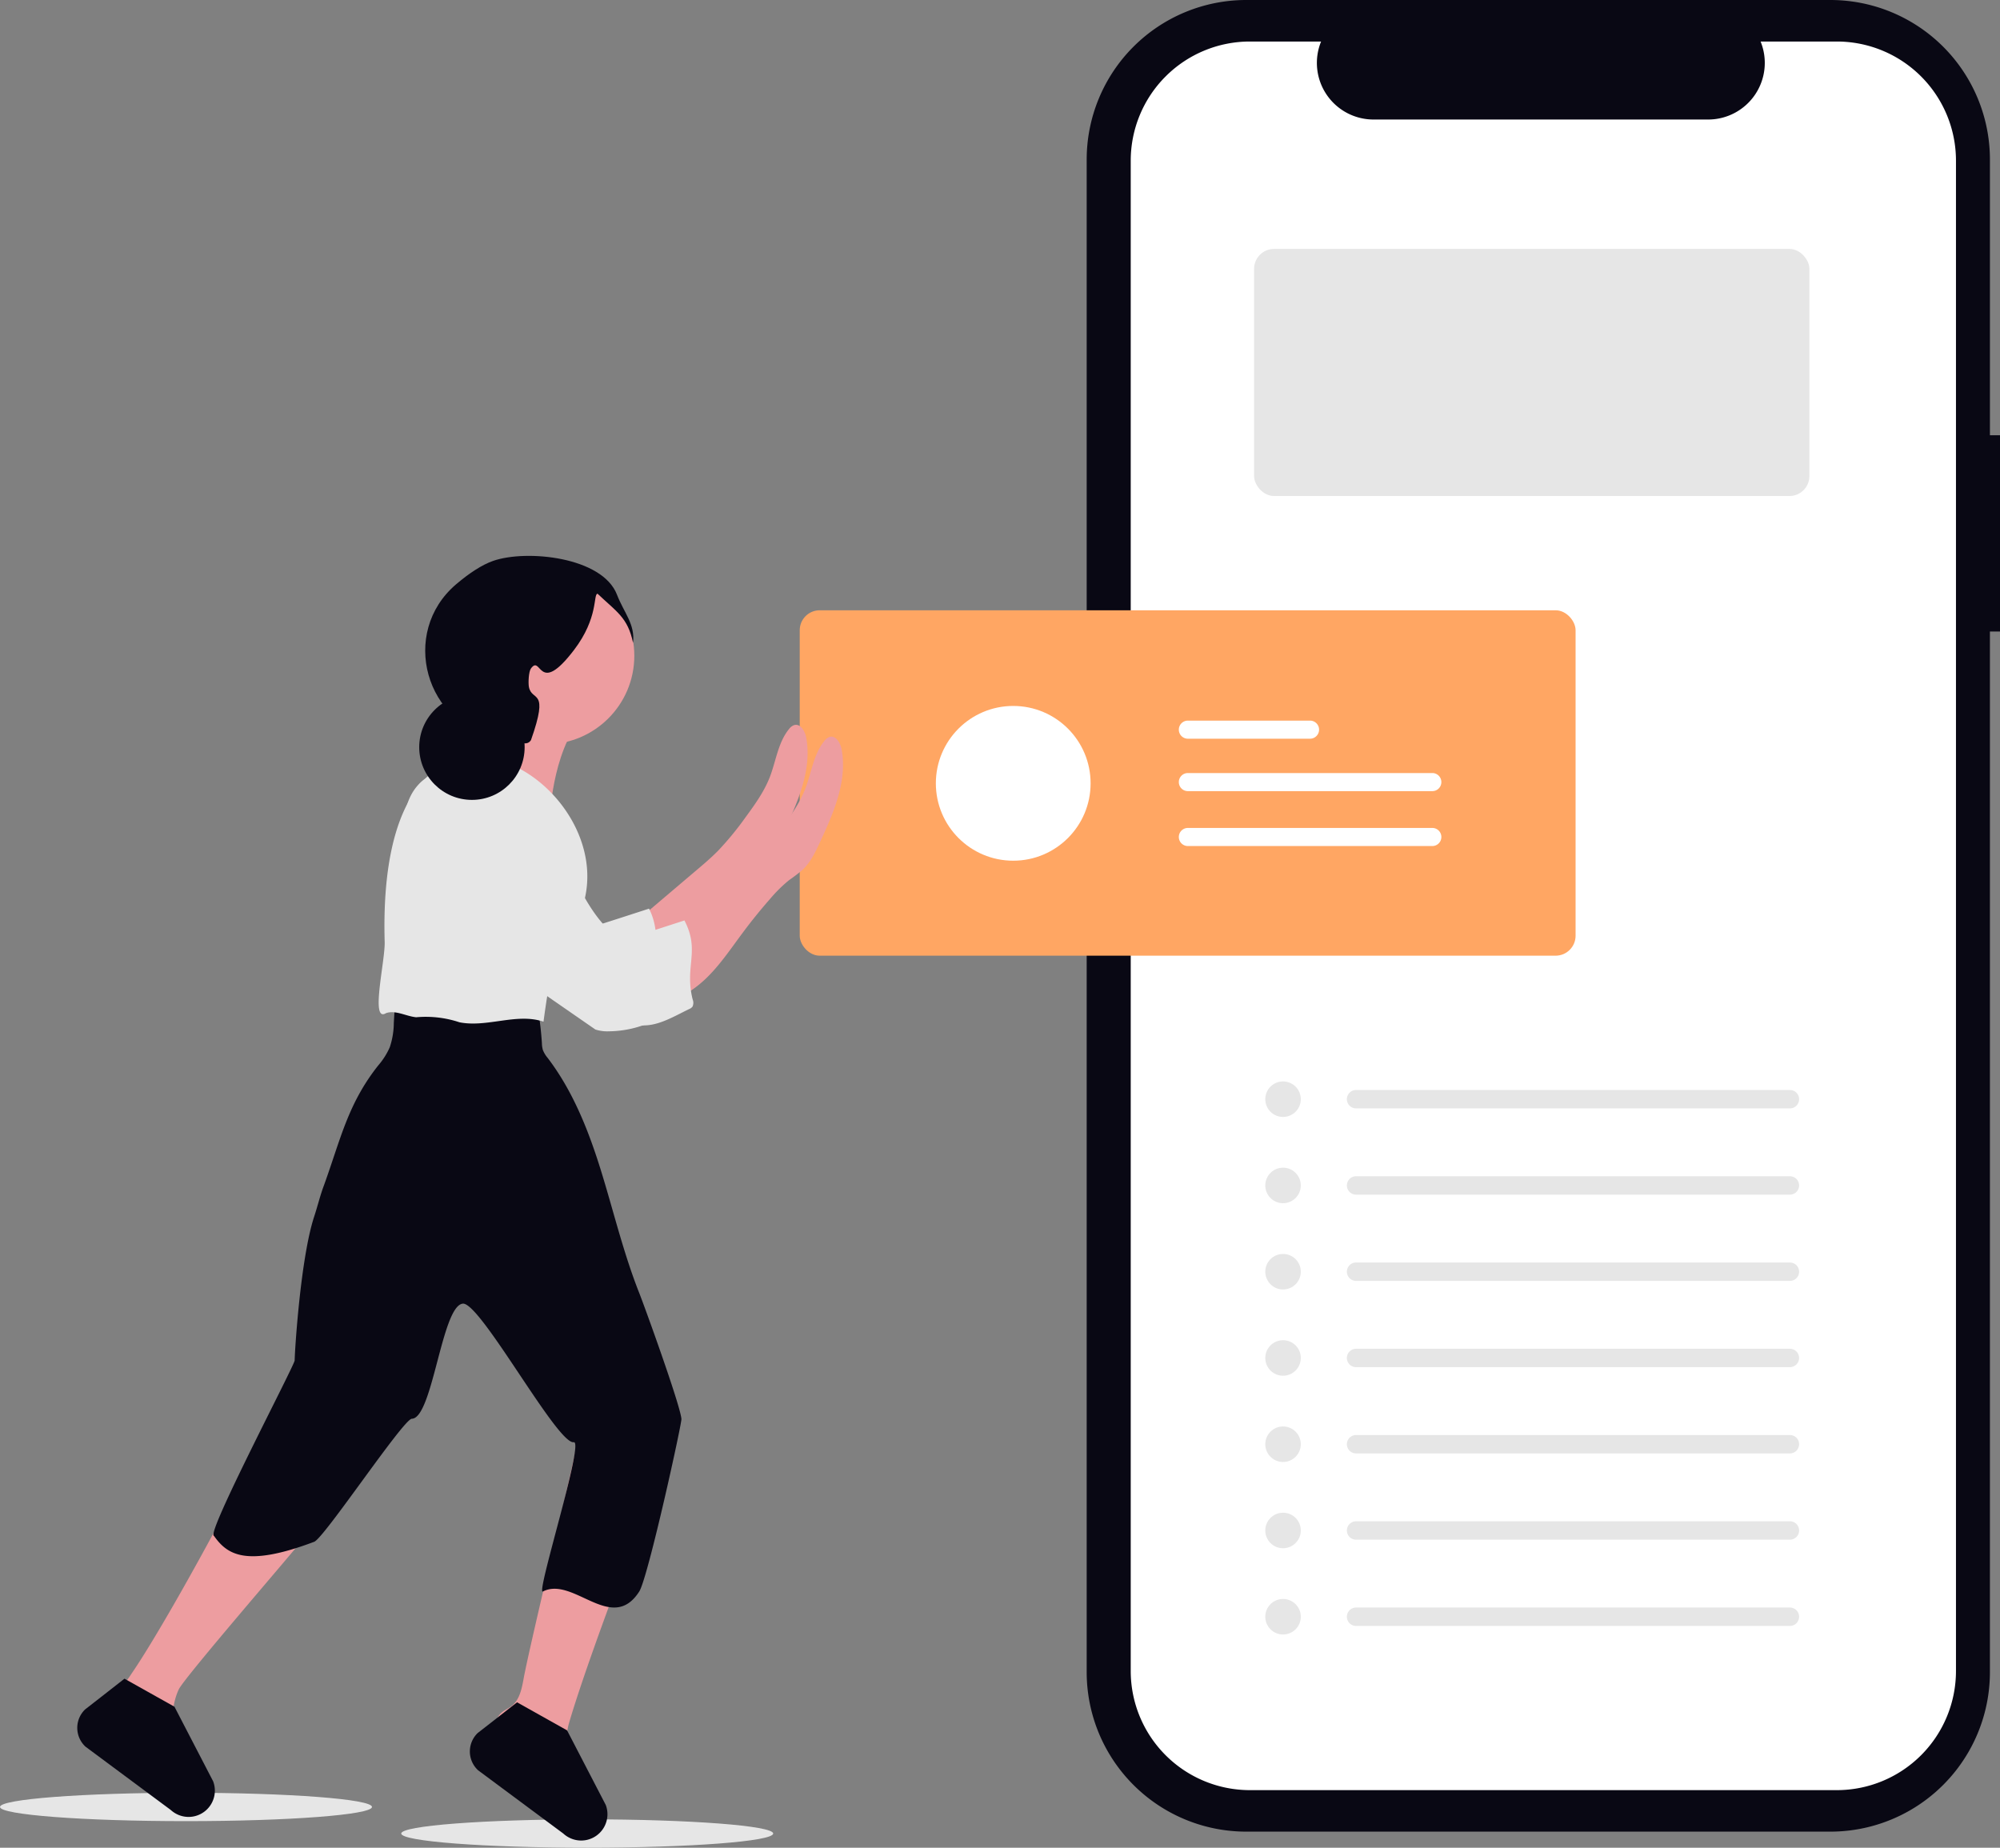 <svg xmlns="http://www.w3.org/2000/svg" width="800.69" height="739.722" viewBox="0 0 800.69 739.722" xmlns:xlink="http://www.w3.org/1999/xlink" role="img" artist="Katerina Limpitsouni" source="https://undraw.co/"><rect x="0" y="0" width="800.69" height="739.722" fill="#808080" stroke="none"/><g transform="translate(-551.019 -104.32)"><g transform="translate(986.069 104.32)"><g transform="translate(0 0)"><path d="M632,253.449h-4.032V143.073A63.883,63.883,0,0,0,564.084,79.19H330.243a63.883,63.883,0,0,0-63.883,63.883v605.52a63.883,63.883,0,0,0,63.883,63.883H564.084a63.883,63.883,0,0,0,63.883-63.883V332.006H632Z" transform="translate(-266.36 -79.19)" fill="#090814"/><path d="M566.531,95.686H536.013a22.665,22.665,0,0,1-20.99,31.226H381.049a22.665,22.665,0,0,1-20.991-31.226h-28.5a47.707,47.707,0,0,0-47.707,47.707V748.028a47.706,47.706,0,0,0,47.706,47.706h234.97a47.707,47.707,0,0,0,47.707-47.707V143.393a47.706,47.706,0,0,0-47.7-47.707Z" transform="translate(-266.22 -79.063)" fill="#fff"/></g><rect width="222.322" height="98.928" rx="8" transform="translate(67.016 99.651)" fill="#e6e6e6"/><g transform="translate(71.5 432.945)"><ellipse cx="7.11" cy="7.11" rx="7.11" ry="7.11" transform="translate(0 0)" fill="#e6e6e6"/><path d="M695.762,456.411a3.682,3.682,0,1,0,0,7.363H869.319a3.682,3.682,0,1,0,.121-7.363H695.762Z" transform="translate(-659.353 -452.983)" fill="#e6e6e6"/><ellipse cx="7.11" cy="7.11" rx="7.11" ry="7.11" transform="translate(0 34.533)" fill="#e6e6e6"/><path d="M695.762,491.63a3.682,3.682,0,1,0,0,7.363H869.319a3.682,3.682,0,1,0,.121-7.363H695.762Z" transform="translate(-659.353 -453.669)" fill="#e6e6e6"/><ellipse cx="7.11" cy="7.11" rx="7.11" ry="7.11" transform="translate(0 69.066)" fill="#e6e6e6"/><path d="M695.762,526.849a3.682,3.682,0,1,0,0,7.363H869.319a3.682,3.682,0,1,0,.121-7.363H695.762Z" transform="translate(-659.353 -454.355)" fill="#e6e6e6"/><ellipse cx="7.11" cy="7.11" rx="7.11" ry="7.11" transform="translate(0 103.599)" fill="#e6e6e6"/><path d="M695.762,562.068a3.682,3.682,0,1,0,0,7.363H869.319a3.682,3.682,0,0,0,.121-7.363H695.762Z" transform="translate(-659.353 -455.041)" fill="#e6e6e6"/><ellipse cx="7.11" cy="7.11" rx="7.11" ry="7.11" transform="translate(0 138.132)" fill="#e6e6e6"/><path d="M695.762,597.287a3.682,3.682,0,1,0,0,7.363H869.319a3.682,3.682,0,1,0,.121-7.363H695.762Z" transform="translate(-659.353 -455.727)" fill="#e6e6e6"/><ellipse cx="7.11" cy="7.11" rx="7.11" ry="7.11" transform="translate(0 172.664)" fill="#e6e6e6"/><path d="M695.762,632.506a3.682,3.682,0,1,0,0,7.363H869.319a3.682,3.682,0,1,0,.121-7.363H695.762Z" transform="translate(-659.353 -456.413)" fill="#e6e6e6"/><ellipse cx="7.11" cy="7.11" rx="7.11" ry="7.11" transform="translate(0 207.197)" fill="#e6e6e6"/><path d="M695.762,667.725a3.682,3.682,0,1,0,0,7.363H869.319a3.682,3.682,0,1,0,.121-7.363H695.762Z" transform="translate(-659.353 -457.099)" fill="#e6e6e6"/></g></g><ellipse cx="74.462" cy="5.679" rx="74.462" ry="5.679" transform="translate(551.019 822.046)" fill="#e6e6e6"/><ellipse cx="74.462" cy="5.679" rx="74.462" ry="5.679" transform="translate(711.644 832.684)" fill="#e6e6e6"/><rect width="310.613" height="138.286" rx="8" transform="translate(871.185 348.64)" fill="#ffa663"/><circle cx="30.977" cy="30.977" r="30.977" transform="translate(925.683 386.944)" fill="#fff"/><path d="M638.3,350.4a3.622,3.622,0,1,0,0,7.244H736.1a3.622,3.622,0,1,0,.119-7.244H638.3Z" transform="translate(388.28 63.403)" fill="#fff"/><path d="M638.3,330.67a3.622,3.622,0,1,0,0,7.244h48.842a3.622,3.622,0,1,0,.119-7.244H638.3Z" transform="translate(388.28 62.145)" fill="#fff"/><path d="M638.3,371.064a3.622,3.622,0,1,0,0,7.244H736.1a3.622,3.622,0,1,0,.119-7.244H638.3Z" transform="translate(388.28 64.72)" fill="#fff"/><g transform="translate(581.953 326.865)"><path d="M356.457,578c.4,9.879-5.909,18.636-11.817,26.506-2.694,3.687-27.735,28.669-35.3,39.588-1.832,2.647-46.8,54.549-49.1,59.359a22.813,22.813,0,0,0-1.335,3.533c-1.347,4.609-1.406,9.572-1.288,14.488v3.439c.236,7.5.579,15.044,2.363,22.311.26,1.064.555,2.139.709,3.214a10.335,10.335,0,0,1-1.347-1.052L234.9,731.252l-1.524-1.134c-1.56-4.514-3.037-9.076-4.7-13.531-.993-2.647.071-5.672,1.82-7.882a44.566,44.566,0,0,1,6.24-5.7,36.652,36.652,0,0,0,4.609-5.862C258.207,672.6,305.7,584.527,309.163,566.8a40.539,40.539,0,0,1,13.826-.177l24.379,3.238c2.635.355,5.519.839,7.232,2.86A8.907,8.907,0,0,1,356.457,578Z" transform="translate(-219.577 -249.711)" fill="#ed9da0"/><path d="M451.009,598.518a26.074,26.074,0,0,1-3.817,10.352c-2.505,3.817-31.281,77.829-40.226,108.389-1.643,5.613-.78,11.037-.957,12.916-.142,1.56-.272,3.12-.39,4.668-.165,1.926-.3,3.853-.437,5.767-.366,5.07-.685,10.4,1.454,15.008.839,1.82,2.1,3.392,2.659,5.211A10.312,10.312,0,0,1,407,759.223l-24.438-18.14a112.147,112.147,0,0,1-4.6-17.336c-.615-3.344-.91-7.185,1.182-9.749a4.609,4.609,0,0,1,.39-.449,10.748,10.748,0,0,1,2.269-1.631,18.9,18.9,0,0,0,2.174-1.395,8.191,8.191,0,0,0,1.394-1.394c2.009-2.482,2.73-5.968,3.333-9.241,2.363-13.4,22.382-95.626,22-97.659-.414-2-11.782-21.153-19.581-25.407A89.269,89.269,0,0,1,418.393,561.2a10.788,10.788,0,0,1,5.613-.957,9.3,9.3,0,0,1,2.907,1.182c5.353,3,9.454,7.729,13.377,12.456C446.14,580.993,451.99,589.36,451.009,598.518Z" transform="translate(-210.065 -250.089)" fill="#ed9da0"/><path d="M403.247,672.782c-2.985,1.527,16.718-60.438,12.351-59.761-6.557,1.016-37.382-56.146-44.407-55.476-8.447.806-12.058,45.861-20.412,46.082-3.384.089-35.094,47.749-39.093,49.258-27.564,10.39-34.913,5.023-40.147-2.4-3.214-.78,32.344-68.372,32.332-70.215,0-3.214,2.32-40.91,7.815-57.608,1.371-4.148,2.363-8.4,3.912-12.5,6.689-18.482,9.56-32.663,21.779-48.049a28.741,28.741,0,0,0,4.562-7.2,31.375,31.375,0,0,0,1.619-9.726l.674-11.569c18.116-.851,35.712-.508,53.438,3.321a3.628,3.628,0,0,1,3.734,3.519v.026q1.028,6.346,1.442,12.751a10.527,10.527,0,0,0,.4,2.789,11.57,11.57,0,0,0,1.914,3.155c10.257,13.448,16.544,29.543,21.508,45.662s8.91,32.687,15.15,48.451c2.151,5.436,16.309,44.513,16.876,50.339.525.39-13.341,63.628-16.876,69.155C430.841,689.948,415.483,666.531,403.247,672.782Z" transform="translate(-216.833 -258.182)" fill="#090814"/><path d="M454.507,390.795c3.12-2.635,6.24-5.282,9.1-8.189a124.731,124.731,0,0,0,11.156-13.637c3.616-4.928,7.209-9.974,9.454-15.67,2.541-6.523,3.321-13.944,7.74-19.357a4.431,4.431,0,0,1,2-1.56c2.517-.792,4.4,2.363,4.881,4.975,2.364,12.786-3.273,25.549-8.757,37.343-1.808,3.888-3.7,7.882-6.83,10.825a64.029,64.029,0,0,1-5.377,4.124,56.293,56.293,0,0,0-7.61,7.492q-5.909,6.712-11.238,13.909c-4.408,5.909-8.544,12.1-13.767,17.313s-11.758,9.454-19.073,10.482c2.092-.284,1.406-12.562,1.182-14.11-.319-2.245-1.855-4.892-1.9-7.09-.059-2.694,1.04-3.084,3.262-4.975Z" transform="translate(-207.009 -264.618)" fill="#ed9da0"/><path d="M371.286,314.588s-7.09,35.452-15.363,41.361,44.906,13,44.906,13,1.182-28.362,15.363-41.361S371.286,314.588,371.286,314.588Z" transform="translate(-211.497 -265.744)" fill="#ed9da0"/><path d="M419.687,453.109a15.835,15.835,0,0,0,5.424.709,42.542,42.542,0,0,0,17.915-4.172,3.3,3.3,0,0,0,1.347-.969,3.616,3.616,0,0,0,.059-2.9c-3.333-13.472,3.1-28.752-3.285-41.065-6.937,2.257-14.547,4.727-21.484,6.925a7.858,7.858,0,0,1-3.356.567,7.091,7.091,0,0,1-3.616-1.973c-7.516-6.5-12.255-15.552-16.544-24.5s-8.5-18.175-15.256-25.455-13.082-11.132-22.961-10.08a14.819,14.819,0,0,0-9.076,4.845c-5.578,6-6.689,15.138-4.727,23.1s6.464,15.02,11.144,21.744c6.1,8.768,12.656,17.407,21.129,23.918a159.263,159.263,0,0,0,14.252,9.206" transform="translate(-212.251 -263.485)" fill="#e6e6e6"/><circle cx="35.452" cy="35.452" r="35.452" transform="translate(152.107 4.528)" fill="#ed9da0"/><path d="M414.609,405.858c-10.658,12.567-12.91,28.623-15.091,44.469-10.707-3.628-22.571,2.458-33.656.236a42.606,42.606,0,0,0-17.3-2.008c-4.1-.391-8.166-2.967-12.077-1.655-6.5,4.119-.17-21.4-.557-28.811C332.52,293,433.979,353.852,414.609,405.858Z" transform="translate(-212.869 -263.846)" fill="#e6e6e6"/><path d="M467.838,395.238c3.12-2.635,6.24-5.282,9.1-8.189a124.733,124.733,0,0,0,11.156-13.637c3.616-4.928,7.209-9.974,9.454-15.67,2.541-6.523,3.321-13.944,7.74-19.357a4.432,4.432,0,0,1,2-1.56c2.517-.792,4.4,2.363,4.881,4.975,2.364,12.786-3.273,25.549-8.757,37.343-1.808,3.888-3.7,7.882-6.83,10.825a64.044,64.044,0,0,1-5.377,4.124,56.289,56.289,0,0,0-7.61,7.492q-5.909,6.712-11.238,13.909c-4.408,5.909-8.544,12.1-13.767,17.312s-11.758,9.454-19.073,10.482c2.092-.284,1.406-12.562,1.182-14.11-.319-2.245-1.855-4.892-1.9-7.09-.059-2.694,1.04-3.084,3.262-4.975Z" transform="translate(-206.159 -264.335)" fill="#ed9da0"/><path d="M371.261,354.647a14.819,14.819,0,0,0-9.076,4.845c-5.578,6-6.689,15.138-4.727,23.1s6.464,15.02,11.144,21.744c6.1,8.768,12.656,17.407,21.13,23.918a159.259,159.259,0,0,0,14.252,9.206c8.16,5.026,16,3.461,23.481,9.454a19.734,19.734,0,0,0,5.554,3.545,15.836,15.836,0,0,0,5.424.709c6.2-.067,12.319-3.855,17.915-6.535a3.3,3.3,0,0,0,1.347-.969,3.616,3.616,0,0,0,.059-2.9c-3.332-13.472,3.1-19.3-3.285-31.612-6.937,2.257-14.547,4.727-21.484,6.925a7.86,7.86,0,0,1-3.356.567,7.091,7.091,0,0,1-3.616-1.973c-7.516-6.5-12.255-15.552-16.544-24.5s-8.5-18.175-15.256-25.455S381.14,353.6,371.261,354.647Z" transform="translate(-211.401 -263.202)" fill="#e6e6e6"/><path d="M419.907,752.335a10.5,10.5,0,0,1-12.361,1.938,10.311,10.311,0,0,1-2.292-1.607l-24.438-18.14-9.69-7.2a10.258,10.258,0,0,1-.154-14.878l6.429-5.011,2.659-2.08,3.569-2.789,3.12-2.434,20.019,11.227.343.662,15.15,29.212a10.532,10.532,0,0,1-2.352,11.1Z" transform="translate(-210.681 -241.169)" fill="#090814"/><path d="M272.154,743.448a10.5,10.5,0,0,1-12.361,1.938,10.957,10.957,0,0,1-.945-.555,10.338,10.338,0,0,1-1.347-1.052l-24.438-18.14-1.524-1.134-8.166-6.062a10.258,10.258,0,0,1-.154-14.878l6.429-5.011,2.659-2.08,3.569-2.789,3.12-2.434.508.284,17.561,9.844,1.95,1.1.343.662,15.15,29.212A10.532,10.532,0,0,1,272.154,743.448Z" transform="translate(-220.099 -241.735)" fill="#090814"/><path d="M479.712,34.837c-2.083-10.192-6.655-12.49-14.227-19.7-1.8.254.474,9.573-9.432,22.554-14.4,18.87-12.965,1.569-17.223,7.381-.924,1.262-1.124,5.815-.82,7.381,1.2,6.189,8.3.146.82,21.324-1.113,1.647-2.426,1.247-4.1,1.23-.13,0,.72-.163-2.46-.82-1.518-.313-3.642-.684-6.189-1.113-29.587-4.985-40.035-42.318-17.166-61.741,5.2-4.419,10.31-7.768,14.743-9.32,13.353-4.674,43.778-1.636,49.62,13.533,2.786,7.236,7.289,11.727,6.435,19.289Z" transform="translate(-257.201 0)" fill="#090814"/><ellipse cx="21.102" cy="21.102" rx="21.102" ry="21.102" transform="translate(136.898 55.483)" fill="#090814"/></g></g></svg>